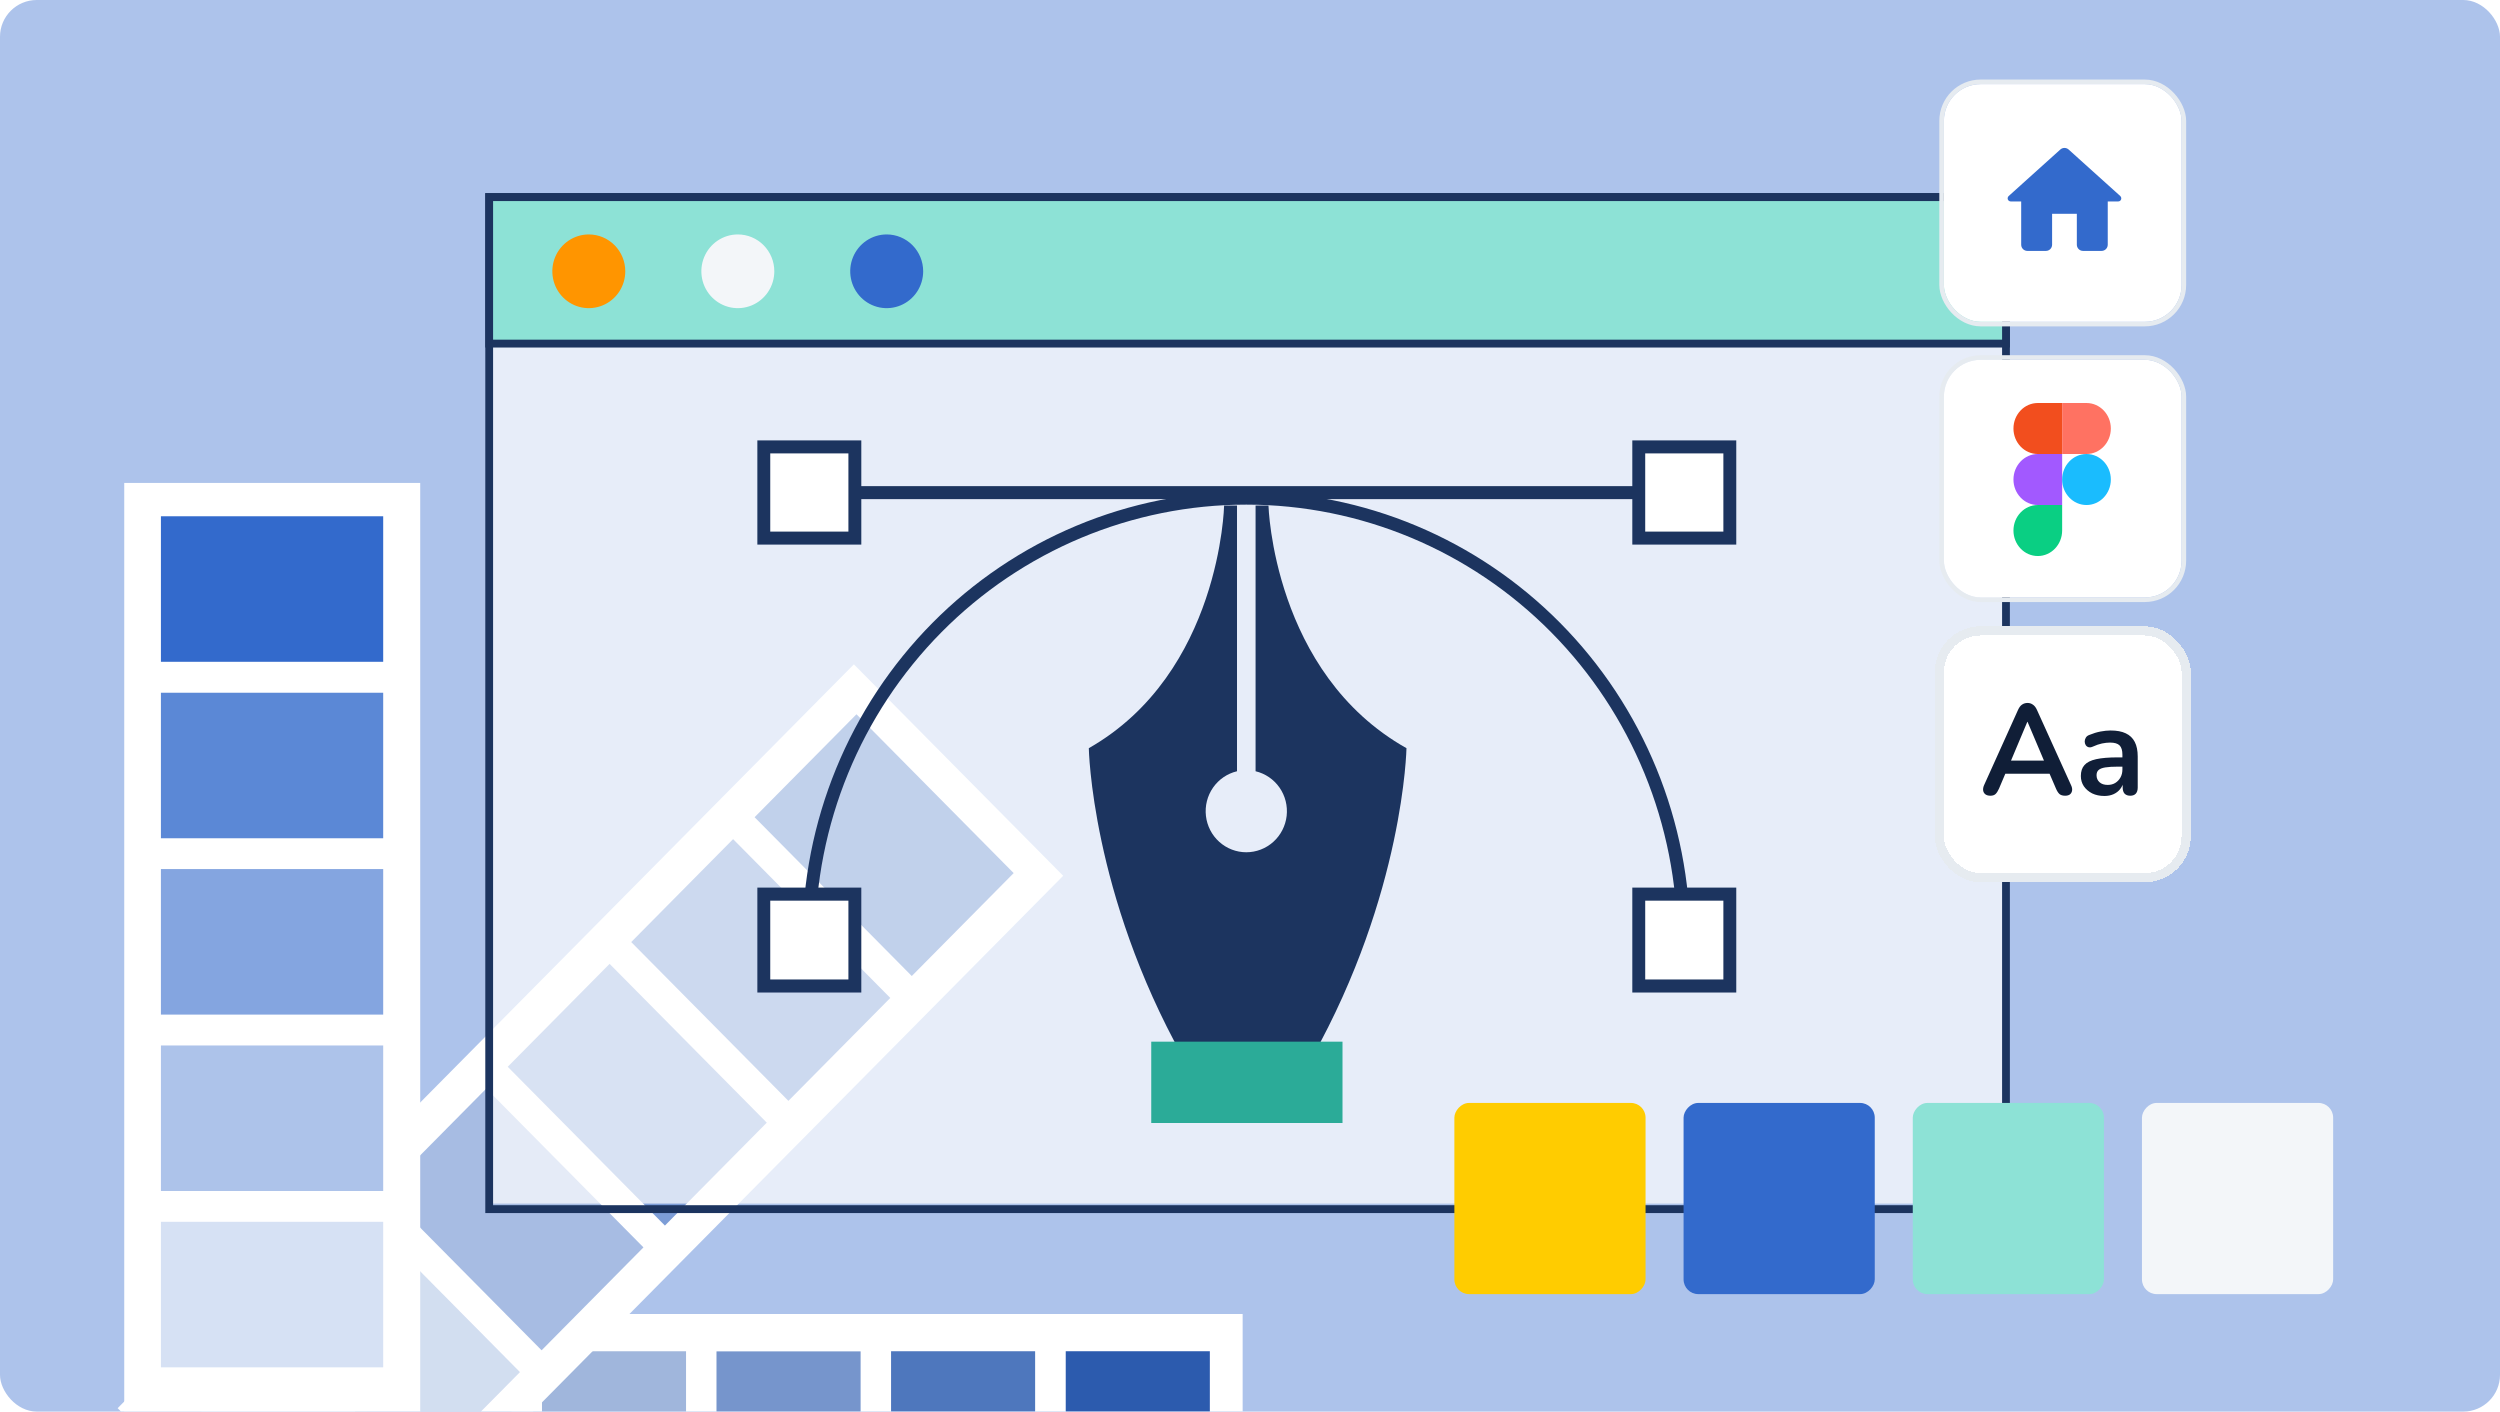 <svg width="526" height="297" viewBox="0 0 526 297" fill="none" xmlns="http://www.w3.org/2000/svg">
<g clip-path="url(#clip0_2388_26772)">
<rect width="526" height="297" rx="7.735" fill="#ADC3EB"/>
<g clip-path="url(#clip1_2388_26772)" filter="url(#filter0_d_2388_26772)">
<path d="M261.453 339.383V276.467H42.386V339.383H261.453Z" fill="white"/>
<path d="M254.546 331.549V284.3H224.237V331.549H254.546Z" fill="#336ACC"/>
<path opacity="0.8" d="M217.788 331.549V284.3H187.48V331.549H217.788Z" fill="#336ACC"/>
<path opacity="0.6" d="M181.065 331.585V284.336H150.756V331.585H181.065Z" fill="#336ACC"/>
<path opacity="0.4" d="M144.343 331.549V284.3H114.034V331.549H144.343Z" fill="#336ACC"/>
<path opacity="0.2" d="M107.62 331.549V284.3H77.312V331.549H107.62Z" fill="#336ACC"/>
<g opacity="0.2">
<path d="M254.546 331.55V284.3H224.237V331.55H254.546Z" fill="#101E37"/>
<path opacity="0.8" d="M217.788 331.55V284.3H187.48V331.55H217.788Z" fill="#101E37"/>
<path opacity="0.6" d="M181.065 331.585V284.336H150.757V331.585H181.065Z" fill="#101E37"/>
<path opacity="0.4" d="M144.343 331.549V284.3H114.034V331.549H144.343Z" fill="#101E37"/>
<path opacity="0.2" d="M107.62 331.549V284.3H77.312V331.549H107.62Z" fill="#101E37"/>
</g>
<path d="M223.691 184.266L179.657 139.777L24.753 296.28L68.787 340.768L223.691 184.266Z" fill="white"/>
<path d="M213.271 183.699L180.202 150.288L158.77 171.941L191.839 205.351L213.271 183.699Z" fill="#336ACC"/>
<path opacity="0.8" d="M187.312 209.966L154.243 176.556L132.812 198.208L165.881 231.618L187.312 209.966Z" fill="#336ACC"/>
<path opacity="0.6" d="M161.329 236.207L128.26 202.797L106.828 224.449L139.897 257.86L161.329 236.207Z" fill="#336ACC"/>
<path opacity="0.4" d="M135.381 262.449L102.312 229.038L80.881 250.691L113.95 284.101L135.381 262.449Z" fill="#336ACC"/>
<path opacity="0.2" d="M109.398 288.691L76.329 255.281L54.897 276.933L87.966 310.343L109.398 288.691Z" fill="#336ACC"/>
<g opacity="0.1">
<path d="M213.27 183.699L180.201 150.288L158.77 171.941L191.839 205.351L213.27 183.699Z" fill="#101E37"/>
<path opacity="0.8" d="M187.312 209.965L154.243 176.555L132.812 198.208L165.881 231.618L187.312 209.965Z" fill="#101E37"/>
<path opacity="0.6" d="M161.329 236.207L128.26 202.796L106.829 224.449L139.898 257.859L161.329 236.207Z" fill="#101E37"/>
<path opacity="0.4" d="M135.381 262.449L102.312 229.038L80.881 250.691L113.95 284.101L135.381 262.449Z" fill="#101E37"/>
<path opacity="0.2" d="M109.397 288.69L76.328 255.28L54.897 276.933L87.966 310.343L109.397 288.69Z" fill="#101E37"/>
</g>
<path d="M88.413 101.605H26.14V322.933H88.413V101.605Z" fill="white"/>
<path d="M80.624 108.62H33.857V139.241H80.624V108.62Z" fill="#336ACC"/>
<path opacity="0.8" d="M80.624 145.757H33.857V176.378H80.624V145.757Z" fill="#336ACC"/>
<path opacity="0.6" d="M80.624 182.858H33.857V213.479H80.624V182.858Z" fill="#336ACC"/>
<path opacity="0.4" d="M80.624 219.96H33.857V250.581H80.624V219.96Z" fill="#336ACC"/>
<path opacity="0.2" d="M80.624 257.061H33.857V287.683H80.624V257.061Z" fill="#336ACC"/>
</g>
<g filter="url(#filter1_d_2388_26772)">
<path opacity="0.7" d="M422.347 71.905H103.653V253.231H422.347V71.905Z" fill="white"/>
<path d="M422.878 255.224H102.106V40.642H422.878V255.224ZM103.746 253.567H421.238V42.299H103.746V253.567Z" fill="#1C345F"/>
<path d="M422.059 41.472H102.927V72.292H422.059V41.472Z" fill="#8DE2D6"/>
<path d="M422.878 73.119H102.106V40.642H422.878V73.119ZM103.746 71.462H421.238V42.299H103.746V71.462Z" fill="#1C345F"/>
<path d="M131.56 57.081C131.56 58.615 131.11 60.114 130.267 61.389C129.423 62.664 128.225 63.658 126.822 64.245C125.42 64.832 123.877 64.986 122.388 64.687C120.899 64.387 119.532 63.649 118.458 62.564C117.385 61.48 116.654 60.098 116.358 58.594C116.062 57.089 116.214 55.53 116.795 54.113C117.376 52.696 118.359 51.485 119.621 50.633C120.884 49.781 122.367 49.326 123.885 49.326C125.921 49.326 127.873 50.143 129.312 51.597C130.752 53.052 131.56 55.024 131.56 57.081Z" fill="#FF9500"/>
<path d="M162.916 57.081C162.916 58.615 162.466 60.114 161.622 61.389C160.779 62.664 159.58 63.658 158.178 64.245C156.776 64.832 155.232 64.986 153.744 64.687C152.255 64.387 150.887 63.649 149.814 62.564C148.741 61.48 148.01 60.098 147.713 58.594C147.417 57.089 147.569 55.53 148.15 54.113C148.731 52.696 149.715 51.485 150.977 50.633C152.239 49.781 153.723 49.326 155.241 49.326C157.276 49.326 159.229 50.143 160.668 51.597C162.107 53.052 162.916 55.024 162.916 57.081Z" fill="#F3F6F9"/>
<path d="M194.237 57.081C194.237 58.615 193.786 60.114 192.943 61.389C192.1 62.664 190.901 63.658 189.499 64.245C188.096 64.832 186.553 64.986 185.064 64.687C183.576 64.387 182.208 63.649 181.135 62.564C180.061 61.48 179.33 60.098 179.034 58.594C178.738 57.089 178.89 55.53 179.471 54.113C180.052 52.696 181.036 51.485 182.298 50.633C183.56 49.781 185.044 49.326 186.562 49.326C188.597 49.326 190.549 50.143 191.989 51.597C193.428 53.052 194.237 55.024 194.237 57.081Z" fill="#336ACC"/>
<path d="M295.923 157.418C295.923 157.418 295.38 187.934 276.059 222.509H248.923C229.602 187.934 229.086 157.418 229.086 157.418C256.82 141.625 257.552 106.364 257.552 106.364H260.266V162.271C258.225 162.755 256.431 163.98 255.225 165.714C254.02 167.447 253.487 169.568 253.729 171.673C253.97 173.777 254.968 175.719 256.534 177.128C258.099 178.537 260.123 179.316 262.22 179.316C264.316 179.316 266.34 178.537 267.906 177.128C269.471 175.719 270.469 173.777 270.711 171.673C270.952 169.568 270.419 167.447 269.214 165.714C268.009 163.98 266.215 162.755 264.173 162.271V106.364H266.887C266.887 106.364 267.837 141.625 295.923 157.418Z" fill="#1C345F"/>
<path d="M282.464 219.164H242.221V236.273H282.464V219.164Z" fill="#2BAB98"/>
<path d="M355.623 197.805H352.909C352.909 173.503 343.355 150.196 326.347 133.011C309.34 115.827 286.273 106.173 262.22 106.173C238.168 106.173 215.101 115.827 198.094 133.011C181.086 150.196 171.531 173.503 171.531 197.805H168.818C168.818 185.412 171.234 173.14 175.928 161.69C180.622 150.24 187.502 139.836 196.175 131.072C204.848 122.309 215.145 115.357 226.477 110.615C237.809 105.872 249.955 103.431 262.22 103.431C274.486 103.431 286.632 105.872 297.964 110.615C309.296 115.357 319.593 122.309 328.266 131.072C336.939 139.836 343.819 150.24 348.513 161.69C353.207 173.14 355.623 185.412 355.623 197.805Z" fill="#1C345F"/>
<path d="M354.374 102.279H168.167V105.021H354.374V102.279Z" fill="#1C345F"/>
<path d="M179.862 188.126H160.704V207.484H179.862V188.126Z" fill="white"/>
<path d="M181.219 208.828H159.347V186.756H181.219V208.828ZM162.061 206.086H178.505V189.497H162.061V206.086Z" fill="#1C345F"/>
<path d="M179.862 93.971H160.704V113.329H179.862V93.971Z" fill="white"/>
<path d="M181.219 114.59H159.347V92.655H181.219V114.59ZM162.061 111.848H178.505V95.397H162.061V111.848Z" fill="#1C345F"/>
<path d="M363.953 188.126H344.795V207.484H363.953V188.126Z" fill="white"/>
<path d="M365.31 208.828H343.438V186.756H365.31V208.828ZM346.152 206.086H362.597V189.497H346.152V206.086Z" fill="#1C345F"/>
<path d="M363.953 93.971H344.795V113.329H363.953V93.971Z" fill="white"/>
<path d="M365.31 114.59H343.438V92.655H365.31V114.59ZM346.152 111.848H362.597V95.397H346.152V111.848Z" fill="#1C345F"/>
</g>
<g filter="url(#filter2_d_2388_26772)">
<rect width="40.224" height="40.224" rx="3.094" transform="matrix(1 0 0 -1 306 272.282)" fill="#FFCC00"/>
<rect width="40.224" height="40.224" rx="3.094" transform="matrix(1 0 0 -1 354.224 272.282)" fill="#336ACC"/>
<rect width="40.224" height="40.224" rx="3.094" transform="matrix(1 0 0 -1 402.447 272.282)" fill="#8DE2D6"/>
<rect width="40.224" height="40.224" rx="3.094" transform="matrix(1 0 0 -1 450.67 272.282)" fill="#F3F6F9"/>
</g>
<g filter="url(#filter3_d_2388_26772)">
<rect x="409" y="133.704" width="50" height="50" rx="7.735" fill="white" shape-rendering="crispEdges"/>
<rect x="408.033" y="132.737" width="51.934" height="51.934" rx="8.702" stroke="#E6EBF0" stroke-width="1.934" shape-rendering="crispEdges"/>
<path d="M418.774 167.42C418.341 167.42 417.989 167.321 417.718 167.122C417.466 166.924 417.312 166.662 417.258 166.337C417.204 165.994 417.267 165.615 417.448 165.2L424.595 149.362C424.83 148.839 425.109 148.469 425.434 148.252C425.777 148.018 426.165 147.9 426.598 147.9C427.014 147.9 427.384 148.018 427.708 148.252C428.051 148.469 428.34 148.839 428.575 149.362L435.749 165.2C435.948 165.615 436.02 165.994 435.966 166.337C435.912 166.68 435.758 166.951 435.506 167.149C435.253 167.33 434.919 167.42 434.504 167.42C433.999 167.42 433.601 167.303 433.313 167.068C433.042 166.816 432.798 166.437 432.582 165.931L430.822 161.843L432.284 162.791H420.859L422.321 161.843L420.588 165.931C420.353 166.455 420.11 166.834 419.857 167.068C419.604 167.303 419.243 167.42 418.774 167.42ZM426.544 151.88L422.754 160.895L422.05 160.029H431.093L430.416 160.895L426.598 151.88H426.544ZM442.765 167.474C441.809 167.474 440.951 167.294 440.193 166.933C439.453 166.554 438.867 166.048 438.433 165.417C438.018 164.785 437.811 164.072 437.811 163.278C437.811 162.303 438.063 161.536 438.569 160.977C439.074 160.399 439.895 159.984 441.032 159.731C442.17 159.479 443.695 159.352 445.608 159.352H446.962V161.302H445.635C444.516 161.302 443.622 161.356 442.955 161.464C442.287 161.572 441.809 161.762 441.52 162.033C441.249 162.285 441.114 162.646 441.114 163.116C441.114 163.711 441.321 164.198 441.736 164.577C442.151 164.957 442.729 165.146 443.469 165.146C444.065 165.146 444.588 165.011 445.039 164.74C445.509 164.451 445.879 164.063 446.149 163.576C446.42 163.088 446.555 162.529 446.555 161.897V158.784C446.555 157.881 446.357 157.232 445.96 156.834C445.563 156.437 444.895 156.239 443.956 156.239C443.433 156.239 442.864 156.302 442.251 156.428C441.655 156.555 441.023 156.771 440.356 157.078C440.013 157.241 439.706 157.286 439.435 157.213C439.182 157.141 438.984 156.997 438.839 156.78C438.695 156.546 438.623 156.293 438.623 156.022C438.623 155.752 438.695 155.49 438.839 155.237C438.984 154.966 439.228 154.768 439.57 154.641C440.401 154.299 441.195 154.055 441.953 153.911C442.729 153.766 443.433 153.694 444.065 153.694C445.364 153.694 446.429 153.892 447.259 154.29C448.108 154.687 448.739 155.291 449.154 156.103C449.57 156.898 449.777 157.926 449.777 159.19V165.687C449.777 166.247 449.642 166.68 449.371 166.987C449.1 167.276 448.712 167.42 448.207 167.42C447.702 167.42 447.304 167.276 447.016 166.987C446.745 166.68 446.61 166.247 446.61 165.687V164.388H446.826C446.7 165.02 446.447 165.57 446.068 166.039C445.707 166.491 445.247 166.843 444.687 167.095C444.128 167.348 443.487 167.474 442.765 167.474Z" fill="#101E37"/>
</g>
<g filter="url(#filter4_d_2388_26772)">
<g filter="url(#filter5_d_2388_26772)">
<rect x="409" y="75.704" width="50" height="50" rx="7.735" fill="white"/>
<rect x="408.517" y="75.22" width="50.967" height="50.967" rx="8.219" stroke="#E6EBF0" stroke-width="0.967"/>
</g>
<g clip-path="url(#clip2_2388_26772)">
<path d="M428.754 116.989C431.581 116.989 433.876 114.585 433.876 111.623V106.257H428.754C425.926 106.257 423.631 108.661 423.631 111.623C423.631 114.585 425.926 116.989 428.754 116.989Z" fill="#0ACF83"/>
<path d="M423.631 100.891C423.631 97.928 425.926 95.524 428.754 95.524H433.876V106.257H428.754C425.926 106.257 423.631 103.853 423.631 100.891Z" fill="#A259FF"/>
<path d="M423.631 90.158C423.631 87.196 425.926 84.792 428.754 84.792H433.876V95.524H428.754C425.926 95.524 423.631 93.12 423.631 90.158Z" fill="#F24E1E"/>
<path d="M433.876 84.792H438.999C441.826 84.792 444.121 87.196 444.121 90.158C444.121 93.12 441.826 95.524 438.999 95.524H433.876V84.792Z" fill="#FF7262"/>
<path d="M444.121 100.891C444.121 103.853 441.826 106.257 438.999 106.257C436.171 106.257 433.876 103.853 433.876 100.891C433.876 97.928 436.171 95.524 438.999 95.524C441.826 95.524 444.121 97.928 444.121 100.891Z" fill="#1ABCFE"/>
</g>
</g>
<g filter="url(#filter6_d_2388_26772)">
<g filter="url(#filter7_d_2388_26772)">
<rect x="409" y="17.704" width="50" height="50" rx="7.735" fill="white"/>
<rect x="408.517" y="17.22" width="50.967" height="50.967" rx="8.219" stroke="#E6EBF0" stroke-width="0.967"/>
</g>
<path d="M431.762 51.491V44.987H436.966V51.491C436.966 52.207 437.551 52.792 438.267 52.792H442.169C442.885 52.792 443.47 52.207 443.47 51.491V42.385H445.682C446.046 42.385 446.332 42.086 446.319 41.721C446.319 41.539 446.241 41.37 446.111 41.253L435.236 31.457C434.741 31.015 433.987 31.015 433.492 31.457L422.617 41.253C422.357 41.5 422.331 41.904 422.578 42.177C422.695 42.307 422.877 42.385 423.046 42.385H425.258V51.491C425.258 52.207 425.843 52.792 426.559 52.792H430.461C431.177 52.792 431.762 52.207 431.762 51.491Z" fill="#336ACC"/>
</g>
</g>
<defs>
<filter id="filter0_d_2388_26772" x="12.377" y="89.229" width="261.453" height="263.916" filterUnits="userSpaceOnUse" color-interpolation-filters="sRGB">
<feFlood flood-opacity="0" result="BackgroundImageFix"/>
<feColorMatrix in="SourceAlpha" type="matrix" values="0 0 0 0 0 0 0 0 0 0 0 0 0 0 0 0 0 0 127 0" result="hardAlpha"/>
<feOffset/>
<feGaussianBlur stdDeviation="6.188"/>
<feComposite in2="hardAlpha" operator="out"/>
<feColorMatrix type="matrix" values="0 0 0 0 0 0 0 0 0 0 0 0 0 0 0 0 0 0 0.08 0"/>
<feBlend mode="normal" in2="BackgroundImageFix" result="effect1_dropShadow_2388_26772"/>
<feBlend mode="normal" in="SourceGraphic" in2="effect1_dropShadow_2388_26772" result="shape"/>
</filter>
<filter id="filter1_d_2388_26772" x="89.73" y="28.266" width="345.525" height="239.335" filterUnits="userSpaceOnUse" color-interpolation-filters="sRGB">
<feFlood flood-opacity="0" result="BackgroundImageFix"/>
<feColorMatrix in="SourceAlpha" type="matrix" values="0 0 0 0 0 0 0 0 0 0 0 0 0 0 0 0 0 0 127 0" result="hardAlpha"/>
<feOffset/>
<feGaussianBlur stdDeviation="6.188"/>
<feComposite in2="hardAlpha" operator="out"/>
<feColorMatrix type="matrix" values="0 0 0 0 0 0 0 0 0 0 0 0 0 0 0 0 0 0 0.08 0"/>
<feBlend mode="normal" in2="BackgroundImageFix" result="effect1_dropShadow_2388_26772"/>
<feBlend mode="normal" in="SourceGraphic" in2="effect1_dropShadow_2388_26772" result="shape"/>
</filter>
<filter id="filter2_d_2388_26772" x="293.624" y="219.682" width="209.647" height="64.977" filterUnits="userSpaceOnUse" color-interpolation-filters="sRGB">
<feFlood flood-opacity="0" result="BackgroundImageFix"/>
<feColorMatrix in="SourceAlpha" type="matrix" values="0 0 0 0 0 0 0 0 0 0 0 0 0 0 0 0 0 0 127 0" result="hardAlpha"/>
<feOffset/>
<feGaussianBlur stdDeviation="6.188"/>
<feComposite in2="hardAlpha" operator="out"/>
<feColorMatrix type="matrix" values="0 0 0 0 0 0 0 0 0 0 0 0 0 0 0 0 0 0 0.08 0"/>
<feBlend mode="normal" in2="BackgroundImageFix" result="effect1_dropShadow_2388_26772"/>
<feBlend mode="normal" in="SourceGraphic" in2="effect1_dropShadow_2388_26772" result="shape"/>
</filter>
<filter id="filter3_d_2388_26772" x="399.331" y="124.034" width="69.338" height="69.338" filterUnits="userSpaceOnUse" color-interpolation-filters="sRGB">
<feFlood flood-opacity="0" result="BackgroundImageFix"/>
<feColorMatrix in="SourceAlpha" type="matrix" values="0 0 0 0 0 0 0 0 0 0 0 0 0 0 0 0 0 0 127 0" result="hardAlpha"/>
<feOffset/>
<feGaussianBlur stdDeviation="3.868"/>
<feComposite in2="hardAlpha" operator="out"/>
<feColorMatrix type="matrix" values="0 0 0 0 0 0 0 0 0 0 0 0 0 0 0 0 0 0 0.08 0"/>
<feBlend mode="normal" in2="BackgroundImageFix" result="effect1_dropShadow_2388_26772"/>
<feBlend mode="normal" in="SourceGraphic" in2="effect1_dropShadow_2388_26772" result="shape"/>
</filter>
<filter id="filter4_d_2388_26772" x="400.298" y="67.001" width="67.404" height="67.404" filterUnits="userSpaceOnUse" color-interpolation-filters="sRGB">
<feFlood flood-opacity="0" result="BackgroundImageFix"/>
<feColorMatrix in="SourceAlpha" type="matrix" values="0 0 0 0 0 0 0 0 0 0 0 0 0 0 0 0 0 0 127 0" result="hardAlpha"/>
<feOffset/>
<feGaussianBlur stdDeviation="3.868"/>
<feComposite in2="hardAlpha" operator="out"/>
<feColorMatrix type="matrix" values="0 0 0 0 0 0 0 0 0 0 0 0 0 0 0 0 0 0 0.08 0"/>
<feBlend mode="normal" in2="BackgroundImageFix" result="effect1_dropShadow_2388_26772"/>
<feBlend mode="normal" in="SourceGraphic" in2="effect1_dropShadow_2388_26772" result="shape"/>
</filter>
<filter id="filter5_d_2388_26772" x="400.298" y="67.001" width="67.404" height="67.404" filterUnits="userSpaceOnUse" color-interpolation-filters="sRGB">
<feFlood flood-opacity="0" result="BackgroundImageFix"/>
<feColorMatrix in="SourceAlpha" type="matrix" values="0 0 0 0 0 0 0 0 0 0 0 0 0 0 0 0 0 0 127 0" result="hardAlpha"/>
<feOffset/>
<feGaussianBlur stdDeviation="3.868"/>
<feComposite in2="hardAlpha" operator="out"/>
<feColorMatrix type="matrix" values="0 0 0 0 0 0 0 0 0 0 0 0 0 0 0 0 0 0 0.08 0"/>
<feBlend mode="normal" in2="BackgroundImageFix" result="effect1_dropShadow_2388_26772"/>
<feBlend mode="normal" in="SourceGraphic" in2="effect1_dropShadow_2388_26772" result="shape"/>
</filter>
<filter id="filter6_d_2388_26772" x="400.298" y="9.001" width="67.404" height="67.404" filterUnits="userSpaceOnUse" color-interpolation-filters="sRGB">
<feFlood flood-opacity="0" result="BackgroundImageFix"/>
<feColorMatrix in="SourceAlpha" type="matrix" values="0 0 0 0 0 0 0 0 0 0 0 0 0 0 0 0 0 0 127 0" result="hardAlpha"/>
<feOffset/>
<feGaussianBlur stdDeviation="3.868"/>
<feComposite in2="hardAlpha" operator="out"/>
<feColorMatrix type="matrix" values="0 0 0 0 0 0 0 0 0 0 0 0 0 0 0 0 0 0 0.08 0"/>
<feBlend mode="normal" in2="BackgroundImageFix" result="effect1_dropShadow_2388_26772"/>
<feBlend mode="normal" in="SourceGraphic" in2="effect1_dropShadow_2388_26772" result="shape"/>
</filter>
<filter id="filter7_d_2388_26772" x="400.298" y="9.001" width="67.404" height="67.404" filterUnits="userSpaceOnUse" color-interpolation-filters="sRGB">
<feFlood flood-opacity="0" result="BackgroundImageFix"/>
<feColorMatrix in="SourceAlpha" type="matrix" values="0 0 0 0 0 0 0 0 0 0 0 0 0 0 0 0 0 0 127 0" result="hardAlpha"/>
<feOffset/>
<feGaussianBlur stdDeviation="3.868"/>
<feComposite in2="hardAlpha" operator="out"/>
<feColorMatrix type="matrix" values="0 0 0 0 0 0 0 0 0 0 0 0 0 0 0 0 0 0 0.08 0"/>
<feBlend mode="normal" in2="BackgroundImageFix" result="effect1_dropShadow_2388_26772"/>
<feBlend mode="normal" in="SourceGraphic" in2="effect1_dropShadow_2388_26772" result="shape"/>
</filter>
<clipPath id="clip0_2388_26772">
<rect width="526" height="297" rx="7.735" fill="white"/>
</clipPath>
<clipPath id="clip1_2388_26772">
<rect width="236.7" height="239.163" fill="white" transform="translate(24.753 101.605)"/>
</clipPath>
<clipPath id="clip2_2388_26772">
<rect width="20.489" height="32.197" fill="white" transform="translate(423.631 84.792)"/>
</clipPath>
</defs>
</svg>
